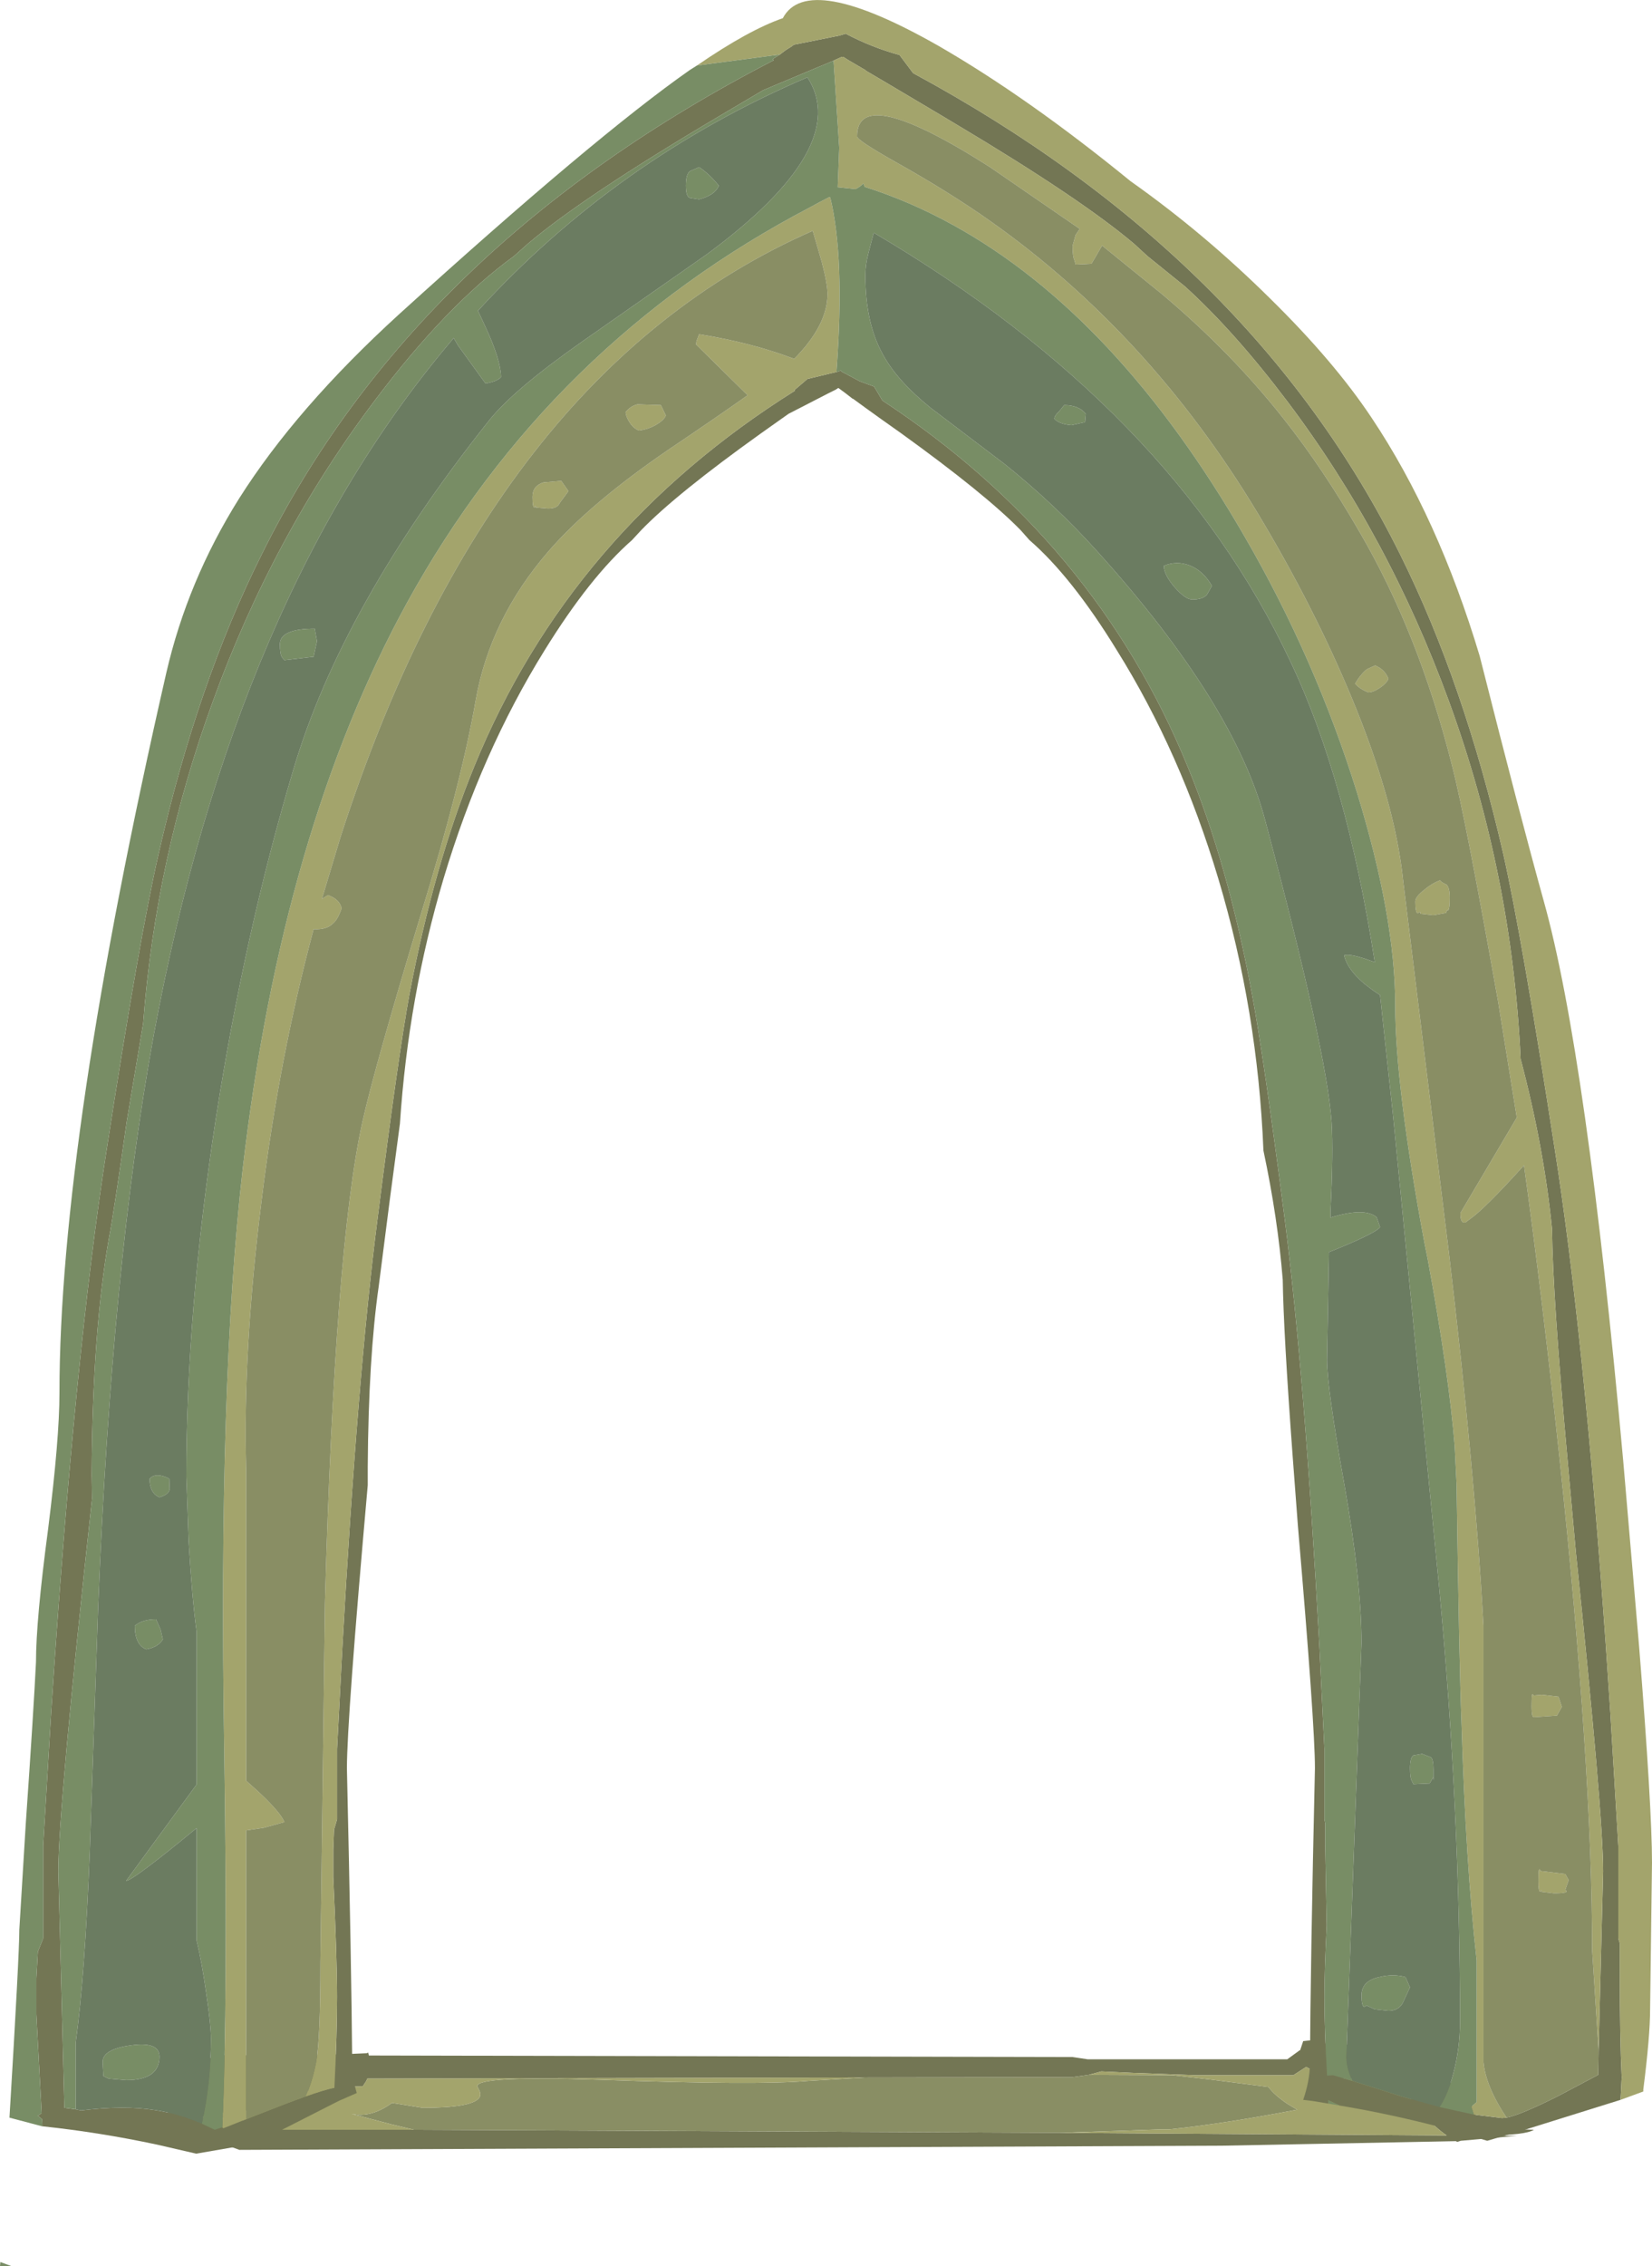 <?xml version="1.0" encoding="UTF-8" standalone="no"?>
<svg xmlns:ffdec="https://www.free-decompiler.com/flash" xmlns:xlink="http://www.w3.org/1999/xlink" ffdec:objectType="shape" height="299.0px" width="218.1px" xmlns="http://www.w3.org/2000/svg">
  <g transform="matrix(1.0, 0.0, 0.0, 1.0, 108.8, 190.2)">
    <path d="M86.1 89.5 L86.0 90.75 88.7 90.6 93.7 90.8 Q92.65 91.5 87.45 91.55 L86.6 91.6 91.5 91.6 84.05 92.25 83.6 92.4 83.4 92.3 52.5 92.9 -77.2 93.45 -80.05 92.4 -79.6 91.8 -84.75 92.65 -85.65 92.05 -86.35 91.6 -86.6 88.45 Q-86.6 85.55 -81.65 83.6 L-82.05 83.4 Q-83.0 82.9 -83.2 82.25 -82.55 81.8 -80.95 81.3 L-79.5 80.95 -67.85 81.0 -60.35 80.7 -60.2 80.6 -60.1 81.0 32.8 81.2 34.8 81.5 61.15 81.5 62.8 80.3 62.85 80.3 63.25 79.1 65.6 78.85 65.6 78.9 65.85 78.85 65.7 79.4 Q76.1 79.55 81.95 83.95 86.1 87.0 86.1 89.5 M31.2 91.2 L82.2 91.55 Q80.75 90.55 79.4 89.05 L77.0 86.2 Q74.5 83.65 70.45 84.0 66.8 84.35 63.65 82.5 L61.95 83.6 51.15 83.6 49.2 83.6 40.95 83.3 36.6 83.1 34.95 83.55 32.8 83.85 5.45 83.9 -60.3 84.05 -60.5 84.45 -60.9 85.05 Q-69.15 85.25 -71.2 86.8 -73.3 88.45 -81.6 88.7 L-82.15 89.25 -78.35 88.7 Q-77.35 89.05 -76.7 89.55 L-76.25 90.0 -77.15 90.8 -54.15 90.8 31.2 91.2" fill="#737654" fill-rule="evenodd" stroke="none"/>
    <path d="M31.2 91.2 L-54.15 90.8 -57.05 90.1 -62.4 88.7 Q-59.75 89.25 -57.05 87.25 L-53.0 87.9 Q-46.55 87.9 -45.55 86.6 -45.25 86.2 -45.5 85.65 L-45.8 85.05 Q-45.8 83.65 -29.5 84.2 -8.75 84.95 -2.1 84.35 L5.45 83.9 32.8 83.85 34.95 83.55 46.0 83.6 51.25 84.2 58.65 85.15 Q59.45 86.2 61.05 87.3 L62.45 88.15 Q52.75 90.0 45.55 90.75 L44.3 90.75 31.2 91.2" fill="#898e64" fill-rule="evenodd" stroke="none"/>
    <path d="M34.95 83.55 L36.6 83.1 40.95 83.3 49.2 83.6 51.15 83.6 61.95 83.6 63.65 82.5 Q66.8 84.35 70.45 84.0 74.5 83.65 77.0 86.2 L79.4 89.05 Q80.75 90.55 82.2 91.55 L31.2 91.2 44.3 90.75 45.55 90.75 Q52.75 90.0 62.45 88.15 L61.05 87.3 Q59.45 86.2 58.65 85.15 L51.25 84.2 46.0 83.6 34.95 83.55 M-54.15 90.8 L-77.15 90.8 -76.25 90.0 -76.7 89.55 Q-77.35 89.05 -78.35 88.7 L-82.15 89.25 -81.6 88.7 Q-73.3 88.45 -71.2 86.8 -69.15 85.25 -60.9 85.05 L-60.5 84.45 -60.3 84.05 5.45 83.9 -2.1 84.35 Q-8.75 84.95 -29.5 84.2 -45.8 83.65 -45.8 85.05 L-45.5 85.65 Q-45.25 86.2 -45.55 86.6 -46.55 87.9 -53.0 87.9 L-57.05 87.25 Q-59.75 89.25 -62.4 88.7 L-57.05 90.1 -54.15 90.8" fill="#a3a46c" fill-rule="evenodd" stroke="none"/>
    <path d="M102.25 80.35 L102.85 56.7 Q102.85 49.1 99.25 14.6 L98.15 2.4 Q96.2 -19.0 96.1 -28.05 95.05 -38.75 91.95 -50.5 90.85 -74.75 82.5 -97.65 74.5 -119.55 61.15 -137.25 54.2 -146.45 47.65 -152.4 L42.7 -156.4 40.9 -158.05 Q33.8 -164.05 17.35 -173.85 L15.6 -174.9 8.1 -179.35 5.55 -180.85 5.45 -180.95 4.0 -181.8 Q3.2 -182.25 2.6 -182.65 L2.5 -182.7 2.35 -182.7 1.9 -182.5 1.25 -182.2 0.9 -182.05 0.2 -181.75 -0.9 -181.3 -8.05 -178.3 -13.8 -174.9 Q-31.65 -164.35 -39.1 -158.05 L-40.95 -156.4 Q-49.85 -149.95 -59.4 -137.25 -72.75 -119.55 -80.7 -97.65 -88.25 -77.0 -89.9 -55.15 L-92.05 -42.35 Q-93.8 -30.0 -94.4 -26.95 -96.6 -14.5 -96.7 4.4 L-96.65 7.55 Q-101.1 48.35 -101.1 56.7 L-100.3 87.9 -98.8 88.1 -98.1 88.25 Q-92.4 87.55 -88.35 88.2 -85.3 88.65 -82.15 90.0 L-80.45 90.8 -79.55 90.5 -79.45 90.5 -79.3 90.6 -76.3 89.4 -70.9 87.3 -68.45 86.4 Q-66.05 85.55 -64.65 85.25 -64.3 78.15 -64.3 73.25 -64.3 68.3 -64.8 57.45 L-64.8 53.85 -64.7 51.2 -64.3 49.85 -64.3 40.55 -63.6 27.2 Q-61.6 -8.8 -58.95 -29.45 -56.25 -50.75 -54.75 -59.0 -51.5 -76.1 -46.2 -89.05 -33.55 -120.05 -3.85 -138.65 L-3.9 -138.75 -2.2 -140.2 1.75 -141.15 1.9 -141.2 2.2 -141.3 2.35 -141.15 4.7 -139.9 5.1 -139.75 6.6 -139.2 7.7 -137.35 Q35.8 -118.9 48.0 -89.05 53.35 -76.1 56.5 -59.0 58.05 -50.75 60.8 -29.45 63.45 -8.8 65.4 27.2 L66.05 40.55 66.05 49.85 66.15 50.35 66.15 53.1 66.35 63.85 Q66.05 69.9 66.05 73.25 66.05 77.55 66.4 83.65 L67.2 83.6 69.75 84.35 76.4 86.45 81.25 87.8 85.8 88.8 89.5 89.25 90.1 89.2 Q92.05 88.8 97.0 86.3 L102.2 83.55 102.25 80.35 M-5.85 -183.0 L-5.05 -183.6 -4.25 -184.1 -4.0 -184.3 1.25 -185.35 2.0 -185.5 2.85 -185.75 Q6.4 -183.9 9.95 -182.95 L11.75 -180.55 Q56.55 -156.35 76.05 -117.05 84.5 -100.05 89.65 -77.6 92.1 -66.75 96.45 -38.65 100.3 -14.2 103.2 26.9 L103.8 35.8 104.85 53.35 104.85 65.55 105.05 66.2 105.05 69.8 Q105.05 78.65 105.3 83.9 L105.15 86.85 92.5 90.8 87.55 92.25 81.55 90.5 Q74.7 88.7 68.05 87.6 L66.55 86.9 66.55 87.0 66.6 87.35 64.5 87.0 63.25 86.85 Q64.1 84.4 64.15 82.1 64.2 69.35 64.8 43.1 64.8 37.35 62.55 11.1 L61.85 1.8 Q60.65 -14.45 60.55 -21.35 59.9 -29.45 58.0 -38.4 57.25 -56.85 52.05 -74.25 47.05 -90.95 38.65 -104.4 32.7 -114.1 27.1 -118.95 L25.95 -120.25 Q21.25 -125.05 10.15 -133.05 7.45 -134.95 5.45 -136.4 L4.15 -137.35 3.8 -137.6 3.75 -137.6 2.85 -138.3 1.9 -139.0 1.85 -139.0 1.55 -138.8 0.45 -138.25 -4.7 -135.6 -8.3 -133.05 Q-19.5 -125.05 -24.15 -120.25 L-25.35 -118.95 Q-30.9 -114.1 -36.9 -104.4 -45.25 -90.95 -50.25 -74.25 -54.9 -58.6 -56.0 -41.95 L-57.3 -32.2 -58.8 -20.5 Q-60.15 -11.05 -60.25 3.3 L-60.25 5.75 Q-63.0 36.75 -63.0 43.1 -62.4 69.35 -62.3 82.1 -62.3 83.95 -61.7 85.95 L-64.1 87.0 -75.1 92.6 -82.9 93.95 -88.1 92.75 Q-95.6 91.15 -103.1 90.35 L-103.2 90.35 -103.25 89.4 -103.8 88.95 -103.3 88.6 -104.0 75.55 -104.0 70.8 -103.8 67.3 -103.1 65.55 -103.1 53.35 -102.05 35.8 Q-98.95 -11.6 -94.7 -38.65 -90.35 -66.75 -87.85 -77.6 -82.75 -100.05 -74.25 -117.05 -54.1 -157.8 -6.65 -182.25 L-6.8 -182.4 -5.85 -183.0" fill="#737654" fill-rule="evenodd" stroke="none"/>
    <path d="M1.25 -182.2 L1.9 -182.5 2.35 -182.7 2.5 -182.7 2.6 -182.65 Q3.2 -182.25 4.0 -181.8 L5.45 -180.95 5.55 -180.85 8.1 -179.35 15.6 -174.9 17.35 -173.85 Q33.8 -164.05 40.9 -158.05 L42.7 -156.4 47.65 -152.4 Q54.2 -146.45 61.15 -137.25 74.5 -119.55 82.5 -97.65 90.85 -74.75 91.95 -50.5 95.05 -38.75 96.1 -28.05 96.2 -19.0 98.15 2.4 L99.25 14.6 Q102.85 49.1 102.85 56.7 L102.25 80.35 101.4 67.1 Q101.4 42.85 97.1 2.3 94.8 -19.2 92.4 -36.45 87.15 -30.65 85.25 -29.35 L84.65 -28.9 Q84.0 -28.75 84.0 -30.15 L91.45 -42.75 89.0 -57.95 Q84.7 -82.25 82.9 -89.2 78.5 -106.65 70.7 -120.0 65.8 -128.5 60.55 -135.1 53.65 -143.8 44.6 -151.4 L36.7 -157.8 36.5 -157.45 35.3 -155.4 33.2 -155.3 33.05 -155.85 Q32.8 -156.4 32.8 -157.75 L33.2 -159.2 33.75 -160.0 21.9 -168.15 Q4.35 -179.35 4.35 -172.2 4.35 -171.7 9.3 -168.9 16.55 -164.85 22.05 -160.95 42.95 -146.15 57.15 -122.65 64.65 -110.2 69.65 -98.15 75.4 -84.3 76.45 -73.95 L82.5 -24.8 Q85.95 4.35 87.05 24.3 L87.05 81.85 Q87.35 85.1 90.1 89.2 L89.5 89.25 85.8 88.8 85.75 88.7 85.45 87.75 86.15 87.15 86.15 68.45 Q84.7 55.5 84.15 37.1 83.85 29.9 83.5 5.6 L83.25 0.6 Q82.5 -8.8 79.7 -24.0 L79.55 -24.75 79.25 -26.25 Q75.4 -46.95 75.4 -57.55 75.4 -69.2 70.35 -85.65 64.85 -103.3 55.55 -119.35 38.65 -148.6 17.05 -160.5 11.35 -163.65 5.35 -165.55 L5.2 -166.0 Q4.75 -165.55 4.15 -165.25 L1.8 -165.5 1.8 -165.55 2.0 -170.7 1.25 -182.2 M105.15 86.85 L105.3 83.9 Q105.05 78.65 105.05 69.8 L105.05 66.2 104.85 65.55 104.85 53.35 103.8 35.8 103.2 26.9 Q100.3 -14.2 96.45 -38.65 92.1 -66.75 89.65 -77.6 84.5 -100.05 76.05 -117.05 56.55 -156.35 11.75 -180.55 L9.95 -182.95 Q6.4 -183.9 2.85 -185.75 L2.0 -185.5 1.25 -185.35 -4.0 -184.3 -4.25 -184.1 -5.05 -183.6 -5.85 -183.0 -16.8 -181.55 Q-9.95 -186.25 -5.45 -187.8 -2.2 -194.0 15.1 -184.15 26.9 -177.35 40.45 -166.3 50.15 -159.45 58.85 -150.85 67.35 -142.5 72.3 -135.05 81.05 -121.95 86.55 -103.65 91.95 -82.3 95.0 -71.35 100.65 -51.2 105.5 2.55 L107.6 27.05 Q109.3 48.35 109.3 55.55 L109.05 74.9 Q109.05 78.45 108.15 85.5 L108.15 85.75 105.15 86.85 M-79.45 90.5 Q-78.7 73.85 -79.2 40.55 -80.0 -7.7 -76.75 -36.05 -71.55 -80.65 -55.05 -110.7 -36.25 -144.85 -1.85 -162.85 -0.6 -163.55 0.7 -164.2 L0.8 -164.1 0.8 -164.2 Q2.75 -156.2 1.65 -141.4 L1.65 -141.15 1.75 -141.15 -2.2 -140.2 -3.9 -138.75 -3.85 -138.65 Q-33.55 -120.05 -46.2 -89.05 -51.5 -76.1 -54.75 -59.0 -56.25 -50.75 -58.95 -29.45 -61.6 -8.8 -63.6 27.2 L-64.3 40.55 -64.3 49.85 -64.7 51.2 -64.8 53.85 -64.8 57.45 Q-64.3 68.3 -64.3 73.25 -64.3 78.15 -64.65 85.25 -66.05 85.55 -68.45 86.4 -67.55 84.45 -67.05 81.8 -66.5 78.8 -66.5 68.65 L-65.9 21.3 Q-64.6 -25.7 -60.95 -42.2 -59.3 -49.55 -53.3 -69.35 -47.9 -86.85 -46.0 -97.8 -44.1 -108.55 -36.4 -117.45 -30.95 -123.75 -20.65 -130.8 -13.75 -135.45 -10.1 -138.05 L-16.9 -144.75 -16.85 -145.2 -16.5 -146.1 Q-9.6 -145.0 -3.95 -142.85 0.45 -147.3 0.45 -151.4 0.45 -152.75 -0.3 -155.6 L-1.5 -159.75 Q-44.1 -141.05 -63.85 -79.75 L-66.3 -71.6 -65.5 -72.1 Q-63.95 -71.55 -63.7 -70.35 -64.2 -68.9 -64.8 -68.4 -65.65 -67.5 -67.4 -67.6 -71.95 -50.6 -74.25 -31.95 -76.75 -12.0 -76.3 3.6 L-76.3 44.75 -74.9 46.0 Q-71.85 48.8 -71.25 50.2 L-73.95 50.95 -76.3 51.3 -76.3 89.4 -79.3 90.6 -79.45 90.5 M71.65 -101.9 L72.75 -102.4 Q74.05 -101.85 74.5 -100.65 74.3 -100.1 73.45 -99.5 72.5 -98.85 71.85 -98.85 70.7 -99.3 70.1 -100.0 70.8 -101.2 71.65 -101.9 M78.05 -71.25 Q78.05 -71.9 79.3 -72.85 80.25 -73.65 81.3 -74.05 81.55 -73.75 82.15 -73.5 82.6 -73.1 82.6 -71.75 82.6 -70.35 82.4 -70.1 L82.25 -70.1 82.1 -69.75 80.4 -69.45 78.7 -69.65 78.7 -69.9 78.35 -69.7 Q78.05 -69.85 78.05 -71.25 M93.65 36.35 Q93.4 36.25 93.4 34.95 93.4 32.75 93.65 33.5 L94.75 33.4 96.95 33.65 97.4 35.0 96.75 36.15 93.85 36.35 93.65 36.35 M94.55 56.65 L97.85 57.05 98.3 57.85 97.85 59.15 Q98.55 59.6 96.35 59.6 L94.7 59.4 94.75 59.15 94.55 59.4 Q94.3 59.4 94.3 58.0 94.3 55.8 94.55 56.65 M-21.55 -136.75 L-20.9 -135.4 Q-21.05 -134.85 -22.1 -134.2 -23.2 -133.55 -24.45 -133.4 -25.2 -133.7 -25.7 -134.5 -26.2 -135.3 -26.2 -135.85 -25.5 -136.65 -24.65 -136.85 L-21.55 -136.75 M-33.75 -125.4 L-34.9 -123.85 Q-35.2 -123.1 -36.45 -123.1 L-38.1 -123.25 -38.05 -123.5 -38.25 -123.25 Q-38.5 -123.25 -38.5 -124.65 -38.5 -126.1 -37.05 -126.55 L-34.7 -126.75 -33.75 -125.4" fill="#a3a46c" fill-rule="evenodd" stroke="none"/>
    <path d="M90.1 89.2 Q87.35 85.1 87.05 81.85 L87.05 24.3 Q85.95 4.35 82.5 -24.8 L76.45 -73.95 Q75.4 -84.3 69.65 -98.15 64.65 -110.2 57.15 -122.65 42.95 -146.15 22.05 -160.95 16.55 -164.85 9.3 -168.9 4.35 -171.7 4.35 -172.2 4.35 -179.35 21.9 -168.15 L33.75 -160.0 33.2 -159.2 32.8 -157.75 Q32.8 -156.4 33.05 -155.85 L33.2 -155.3 35.3 -155.4 36.5 -157.45 36.7 -157.8 44.6 -151.4 Q53.65 -143.8 60.55 -135.1 65.8 -128.5 70.7 -120.0 78.5 -106.65 82.9 -89.2 84.7 -82.25 89.0 -57.95 L91.45 -42.75 84.0 -30.15 Q84.0 -28.75 84.65 -28.9 L85.25 -29.35 Q87.15 -30.65 92.4 -36.45 94.8 -19.2 97.1 2.3 101.4 42.85 101.4 67.1 L102.25 80.35 102.2 83.55 97.0 86.3 Q92.05 88.8 90.1 89.2 M94.55 56.65 Q94.3 55.8 94.3 58.0 94.3 59.4 94.55 59.4 L94.75 59.15 94.7 59.4 96.35 59.6 Q98.55 59.6 97.85 59.15 L98.3 57.85 97.85 57.05 94.55 56.65 M93.65 36.35 L93.85 36.35 96.75 36.15 97.4 35.0 96.95 33.65 94.75 33.4 93.65 33.5 Q93.4 32.75 93.4 34.95 93.4 36.25 93.65 36.35 M78.05 -71.25 Q78.05 -69.85 78.35 -69.7 L78.7 -69.9 78.7 -69.65 80.4 -69.45 82.1 -69.75 82.25 -70.1 82.4 -70.1 Q82.6 -70.35 82.6 -71.75 82.6 -73.1 82.15 -73.5 81.55 -73.75 81.3 -74.05 80.25 -73.65 79.3 -72.85 78.05 -71.9 78.05 -71.25 M71.65 -101.9 Q70.8 -101.2 70.1 -100.0 70.7 -99.3 71.85 -98.85 72.5 -98.85 73.45 -99.5 74.3 -100.1 74.5 -100.65 74.05 -101.85 72.75 -102.4 L71.65 -101.9 M-76.3 89.4 L-76.3 51.3 -73.95 50.95 -71.25 50.2 Q-71.85 48.8 -74.9 46.0 L-76.3 44.75 -76.3 3.6 Q-76.75 -12.0 -74.25 -31.95 -71.95 -50.6 -67.4 -67.6 -65.65 -67.5 -64.8 -68.4 -64.2 -68.9 -63.7 -70.35 -63.95 -71.55 -65.5 -72.1 L-66.3 -71.6 -63.85 -79.75 Q-44.1 -141.05 -1.5 -159.75 L-0.3 -155.6 Q0.45 -152.75 0.45 -151.4 0.45 -147.3 -3.95 -142.85 -9.6 -145.0 -16.5 -146.1 L-16.85 -145.2 -16.9 -144.75 -10.1 -138.05 Q-13.75 -135.45 -20.65 -130.8 -30.95 -123.75 -36.4 -117.45 -44.1 -108.55 -46.0 -97.8 -47.9 -86.85 -53.3 -69.35 -59.3 -49.55 -60.95 -42.2 -64.6 -25.7 -65.9 21.3 L-66.5 68.65 Q-66.5 78.8 -67.05 81.8 -67.55 84.45 -68.45 86.4 L-70.9 87.3 -76.3 89.4 M-33.75 -125.4 L-34.7 -126.75 -37.05 -126.55 Q-38.5 -126.1 -38.5 -124.65 -38.5 -123.25 -38.25 -123.25 L-38.05 -123.5 -38.1 -123.25 -36.45 -123.1 Q-35.2 -123.1 -34.9 -123.85 L-33.75 -125.4 M-21.55 -136.75 L-24.65 -136.85 Q-25.5 -136.65 -26.2 -135.85 -26.2 -135.3 -25.7 -134.5 -25.2 -133.7 -24.45 -133.4 -23.2 -133.55 -22.1 -134.2 -21.05 -134.85 -20.9 -135.4 L-21.55 -136.75" fill="#898e64" fill-rule="evenodd" stroke="none"/>
    <path d="M1.25 -182.2 L2.0 -170.7 1.8 -165.55 1.8 -165.5 4.15 -165.25 Q4.75 -165.55 5.2 -166.0 L5.35 -165.55 Q11.35 -163.65 17.05 -160.5 38.65 -148.6 55.55 -119.35 64.85 -103.3 70.35 -85.65 75.4 -69.2 75.4 -57.55 75.4 -46.95 79.25 -26.25 L79.55 -24.75 79.7 -24.0 Q82.5 -8.8 83.25 0.6 L83.5 5.6 Q83.85 29.9 84.15 37.1 84.7 55.5 86.15 68.45 L86.15 87.15 85.45 87.75 85.75 88.7 85.8 88.8 81.25 87.8 Q82.35 86.15 83.05 83.45 83.95 80.1 83.95 76.55 83.95 48.35 81.2 19.25 L75.15 -42.65 73.4 -58.9 72.45 -59.55 Q69.2 -61.85 68.65 -64.15 69.5 -64.45 72.7 -63.25 68.95 -87.4 61.55 -102.95 45.85 -136.35 6.55 -159.5 L5.85 -156.8 Q5.45 -155.25 5.45 -153.85 5.45 -147.55 7.75 -143.45 9.6 -140.0 14.05 -136.4 L23.8 -129.0 Q30.55 -123.6 36.2 -117.3 54.2 -97.35 58.25 -81.9 66.35 -51.55 67.0 -42.15 67.25 -38.3 66.85 -30.25 L66.85 -29.55 Q71.35 -30.95 72.95 -29.6 L73.4 -28.3 Q73.0 -27.65 68.5 -25.75 L66.65 -25.0 66.4 -10.8 Q66.4 -7.05 68.7 5.75 70.95 18.55 70.95 26.6 L68.95 81.15 Q68.95 82.65 69.75 84.35 L67.2 83.6 66.4 83.65 Q66.05 77.55 66.05 73.25 66.05 69.9 66.35 63.85 L66.15 53.1 66.15 50.35 66.05 49.85 66.05 40.55 65.4 27.2 Q63.45 -8.8 60.8 -29.45 58.05 -50.75 56.5 -59.0 53.35 -76.1 48.0 -89.05 35.8 -118.9 7.7 -137.35 L6.6 -139.2 5.1 -139.75 4.7 -139.9 2.35 -141.15 2.2 -141.3 1.9 -141.2 1.75 -141.15 1.65 -141.15 1.65 -141.4 Q2.75 -156.2 0.8 -164.2 L0.8 -164.1 0.7 -164.2 Q-0.6 -163.55 -1.85 -162.85 -36.25 -144.85 -55.05 -110.7 -71.55 -80.65 -76.75 -36.05 -80.0 -7.7 -79.2 40.55 -78.7 73.85 -79.45 90.5 L-79.55 90.5 -80.45 90.8 -82.15 90.0 Q-80.95 84.65 -80.95 78.75 -80.95 77.0 -81.55 72.95 -82.15 68.65 -82.85 65.8 L-82.85 51.0 Q-91.3 57.95 -92.15 57.95 L-82.85 45.25 -82.85 25.05 Q-83.45 20.65 -83.9 13.1 L-84.2 4.6 Q-84.2 -17.25 -80.3 -42.65 -76.5 -67.1 -70.1 -88.55 -63.7 -110.25 -44.25 -134.7 -41.05 -138.75 -31.85 -145.2 L-15.55 -156.6 Q3.75 -170.8 -2.2 -180.0 -27.35 -169.25 -45.7 -149.2 L-44.7 -147.05 Q-42.7 -142.75 -42.65 -140.45 -43.1 -139.9 -44.7 -139.6 L-48.35 -144.65 -48.9 -145.6 Q-77.75 -111.8 -88.5 -53.65 -94.05 -23.35 -95.85 22.0 L-96.95 54.15 Q-97.6 70.6 -98.8 79.25 L-98.8 88.1 -100.3 87.9 -101.1 56.7 Q-101.1 48.35 -96.65 7.55 L-96.7 4.4 Q-96.6 -14.5 -94.4 -26.95 -93.8 -30.0 -92.05 -42.35 L-89.9 -55.15 Q-88.25 -77.0 -80.7 -97.65 -72.75 -119.55 -59.4 -137.25 -49.85 -149.95 -40.95 -156.4 L-39.1 -158.05 Q-31.65 -164.35 -13.8 -174.9 L-8.05 -178.3 -0.9 -181.3 0.2 -181.75 0.9 -182.05 1.25 -182.2 M-5.85 -183.0 L-6.8 -182.4 -6.65 -182.25 Q-54.1 -157.8 -74.25 -117.05 -82.75 -100.05 -87.85 -77.6 -90.35 -66.75 -94.7 -38.65 -98.95 -11.6 -102.05 35.8 L-103.1 53.35 -103.1 65.55 -103.8 67.3 -104.0 70.8 -104.0 75.55 -103.3 88.6 -103.8 88.95 -103.25 89.4 -103.2 90.35 -107.55 89.2 Q-106.25 67.65 -106.25 64.4 L-105.4 50.45 Q-104.35 35.3 -104.05 29.1 -104.05 23.55 -102.45 11.55 -100.95 -0.4 -100.95 -6.4 -100.95 -39.8 -86.85 -101.4 -84.05 -113.55 -77.25 -124.4 -69.7 -136.35 -56.1 -148.75 -30.3 -172.15 -17.75 -180.95 L-16.8 -181.55 -5.85 -183.0 M66.6 87.35 L66.55 87.0 66.55 86.9 68.05 87.6 66.6 87.35 M34.45 -134.5 L32.65 -134.1 Q31.0 -134.25 30.4 -134.95 30.4 -135.35 31.05 -135.95 L31.7 -136.75 Q33.6 -136.75 34.55 -135.6 L34.45 -134.5 M48.25 -115.6 Q50.05 -114.9 51.2 -112.9 L50.55 -111.75 Q50.0 -111.1 48.6 -111.1 47.7 -111.1 46.25 -112.75 44.85 -114.4 44.85 -115.55 46.55 -116.25 48.25 -115.6 M78.95 41.2 L80.1 41.65 Q80.45 41.9 80.45 43.35 L80.45 44.7 80.4 44.3 79.95 45.1 77.8 45.2 77.6 44.8 Q77.35 44.4 77.35 43.1 77.35 41.7 77.8 41.4 L78.95 41.2 M73.3 70.65 Q75.15 70.2 76.75 70.65 L77.35 72.0 76.45 73.95 Q75.9 75.1 74.5 75.1 L72.7 74.9 71.6 74.4 71.3 74.6 Q70.95 74.45 70.95 73.05 70.95 71.15 73.3 70.65 M-17.75 -167.6 L-16.5 -168.15 Q-15.1 -167.2 -13.9 -165.7 -14.4 -164.45 -16.5 -163.9 L-17.75 -164.1 Q-18.25 -164.3 -18.25 -165.7 -18.25 -167.15 -17.75 -167.6 M-71.55 -103.45 Q-71.85 -103.85 -71.85 -105.2 -71.85 -107.25 -67.25 -107.25 L-66.95 -105.6 -67.4 -103.55 -71.25 -103.1 -71.55 -103.45 M-87.75 7.35 Q-89.05 6.8 -89.05 4.9 -88.2 4.0 -86.45 4.9 L-86.4 6.25 Q-86.45 6.95 -87.75 7.35 M-88.2 23.45 L-87.6 24.8 -87.3 26.1 Q-87.95 27.15 -89.5 27.4 -91.0 26.8 -91.0 24.3 -90.0 23.45 -88.2 23.45 M-94.45 84.05 L-95.0 83.8 -95.15 83.7 -95.25 81.85 Q-95.25 80.15 -91.45 79.65 -87.75 79.15 -87.75 81.15 -87.75 84.25 -92.15 84.25 L-94.45 84.05 M-108.75 108.25 L-107.25 108.8 -108.8 108.8 -108.75 108.25" fill="#788d65" fill-rule="evenodd" stroke="none"/>
    <path d="M-98.8 88.1 L-98.8 79.25 Q-97.6 70.6 -96.95 54.15 L-95.85 22.0 Q-94.05 -23.35 -88.5 -53.65 -77.75 -111.8 -48.9 -145.6 L-48.35 -144.65 -44.7 -139.6 Q-43.1 -139.9 -42.65 -140.45 -42.7 -142.75 -44.7 -147.05 L-45.7 -149.2 Q-27.35 -169.25 -2.2 -180.0 3.75 -170.8 -15.55 -156.6 L-31.85 -145.2 Q-41.05 -138.75 -44.25 -134.7 -63.7 -110.25 -70.1 -88.55 -76.5 -67.1 -80.3 -42.65 -84.2 -17.25 -84.2 4.6 L-83.9 13.1 Q-83.45 20.65 -82.85 25.05 L-82.85 45.25 -92.15 57.95 Q-91.3 57.95 -82.85 51.0 L-82.85 65.8 Q-82.15 68.65 -81.55 72.95 -80.95 77.0 -80.95 78.75 -80.95 84.65 -82.15 90.0 -85.3 88.65 -88.35 88.2 -92.4 87.55 -98.1 88.25 L-98.8 88.1 M69.75 84.35 Q68.95 82.65 68.95 81.15 L70.95 26.6 Q70.95 18.55 68.7 5.75 66.4 -7.05 66.4 -10.8 L66.65 -25.0 68.5 -25.75 Q73.0 -27.65 73.4 -28.3 L72.95 -29.6 Q71.35 -30.95 66.85 -29.55 L66.85 -30.25 Q67.25 -38.3 67.0 -42.15 66.35 -51.55 58.25 -81.9 54.2 -97.35 36.2 -117.3 30.55 -123.6 23.8 -129.0 L14.05 -136.4 Q9.6 -140.0 7.75 -143.45 5.45 -147.55 5.45 -153.85 5.45 -155.25 5.85 -156.8 L6.55 -159.5 Q45.85 -136.35 61.55 -102.95 68.95 -87.4 72.7 -63.25 69.5 -64.45 68.65 -64.15 69.2 -61.85 72.45 -59.55 L73.4 -58.9 75.15 -42.65 81.2 19.25 Q83.95 48.35 83.95 76.55 83.95 80.1 83.05 83.45 82.35 86.15 81.25 87.8 L76.4 86.45 69.75 84.35 M48.25 -115.6 Q46.55 -116.25 44.85 -115.55 44.85 -114.4 46.25 -112.75 47.7 -111.1 48.6 -111.1 50.0 -111.1 50.55 -111.75 L51.2 -112.9 Q50.05 -114.9 48.25 -115.6 M34.45 -134.5 L34.55 -135.6 Q33.6 -136.75 31.7 -136.75 L31.05 -135.95 Q30.4 -135.35 30.4 -134.95 31.0 -134.25 32.65 -134.1 L34.45 -134.5 M73.3 70.65 Q70.95 71.15 70.95 73.05 70.95 74.45 71.3 74.6 L71.6 74.4 72.7 74.9 74.5 75.1 Q75.9 75.1 76.45 73.95 L77.35 72.0 76.75 70.65 Q75.15 70.2 73.3 70.65 M78.95 41.2 L77.8 41.4 Q77.35 41.7 77.35 43.1 77.35 44.4 77.6 44.8 L77.8 45.2 79.95 45.1 80.4 44.3 80.45 44.7 80.45 43.35 Q80.45 41.9 80.1 41.65 L78.95 41.2 M-17.75 -167.6 Q-18.25 -167.15 -18.25 -165.7 -18.25 -164.3 -17.75 -164.1 L-16.5 -163.9 Q-14.4 -164.45 -13.9 -165.7 -15.1 -167.2 -16.5 -168.15 L-17.75 -167.6 M-71.55 -103.45 L-71.25 -103.1 -67.4 -103.55 -66.95 -105.6 -67.25 -107.25 Q-71.85 -107.25 -71.85 -105.2 -71.85 -103.85 -71.55 -103.45 M-94.45 84.05 L-92.15 84.25 Q-87.75 84.25 -87.75 81.15 -87.75 79.15 -91.45 79.65 -95.25 80.15 -95.25 81.85 L-95.15 83.7 -95.0 83.8 -94.45 84.05 M-88.2 23.45 Q-90.0 23.45 -91.0 24.3 -91.0 26.8 -89.5 27.4 -87.95 27.15 -87.3 26.1 L-87.6 24.8 -88.2 23.45 M-87.75 7.35 Q-86.45 6.95 -86.4 6.25 L-86.45 4.9 Q-88.2 4.0 -89.05 4.9 -89.05 6.8 -87.75 7.35" fill="#6b7c61" fill-rule="evenodd" stroke="none"/>
  </g>
</svg>
